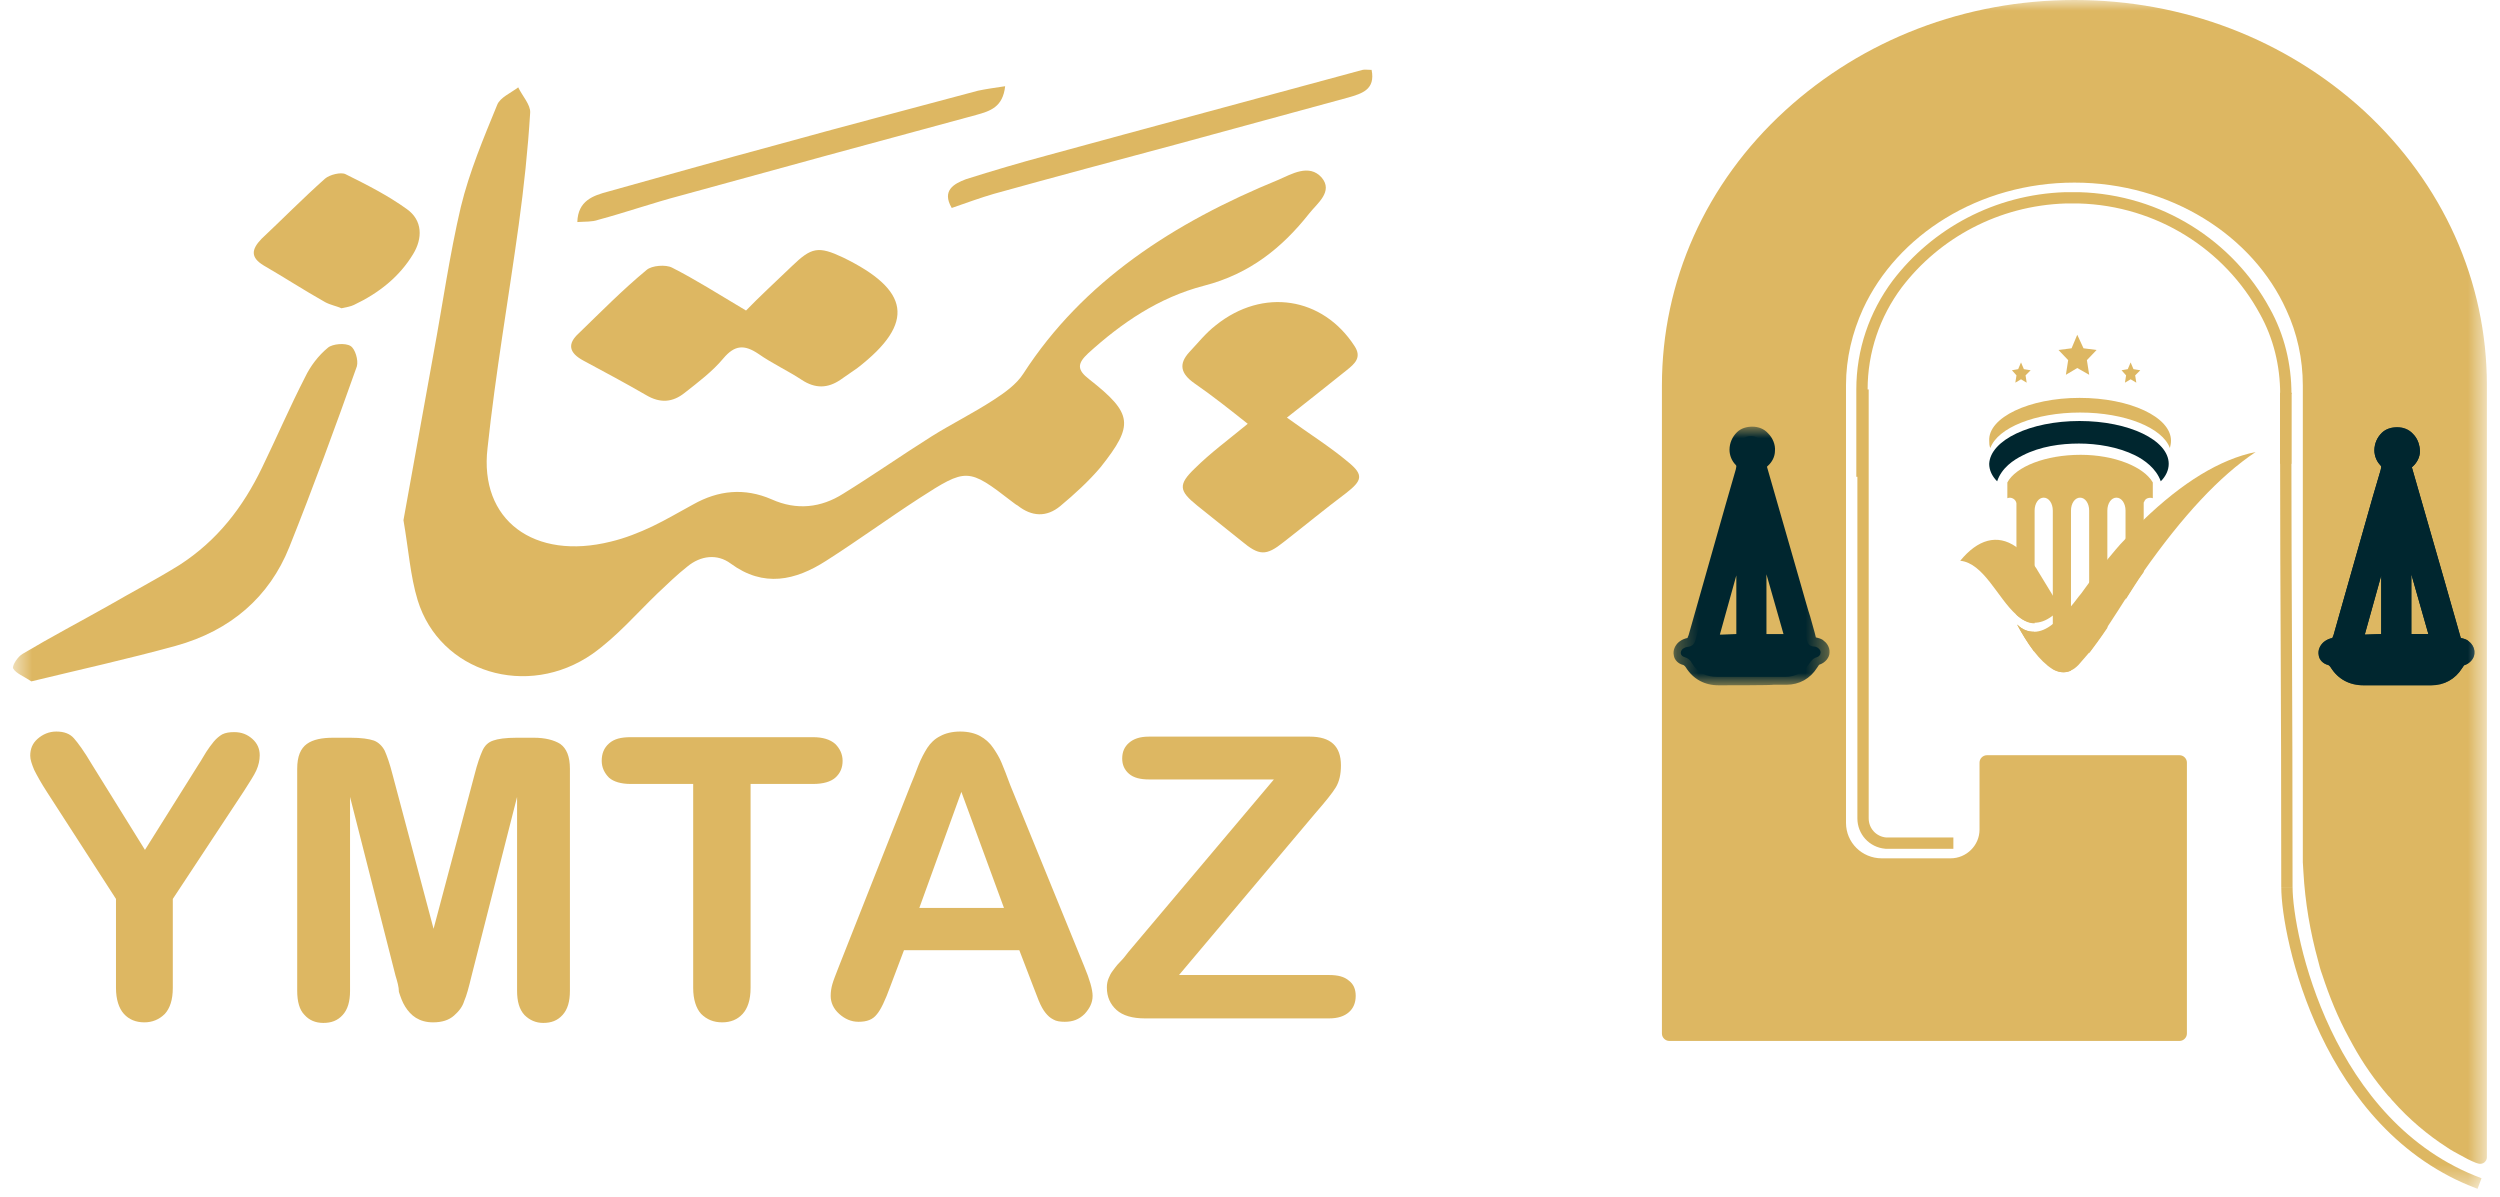 <svg width="117" height="56" viewBox="0 0 117 56" fill="none" xmlns="http://www.w3.org/2000/svg">
<g id="mainLogo" clip-path="url(#clip0_622_21545)">
<g id="Clip path group">
<mask id="mask0_622_21545" style="mask-type:luminance" maskUnits="userSpaceOnUse" x="0" y="0" width="117" height="56">
<g id="clip0_11_16510">
<path id="Vector" d="M116.386 0H0.614V55.6H116.386V0Z" fill="white"/>
</g>
</mask>
<g mask="url(#mask0_622_21545)">
<g id="Group">
<path id="Vector_2" d="M96.976 29.699C96.922 29.567 96.895 29.462 96.842 29.33L96.976 29.699Z" fill="#00262F"/>
<path id="Vector_3" d="M97.216 15.667L97.508 16.3L98.12 16.379L97.667 16.854L97.774 17.54L97.216 17.223L96.684 17.54L96.79 16.854L96.338 16.379L96.95 16.3L97.216 15.667Z" fill="#DDB762"/>
<path id="Vector_4" d="M99.713 16.96L99.846 17.276L100.165 17.329L99.926 17.567L99.979 17.909L99.713 17.751L99.447 17.909L99.501 17.567L99.288 17.329L99.58 17.276L99.713 16.96Z" fill="#DDB762"/>
<path id="Vector_5" d="M94.583 16.96L94.717 17.276L95.035 17.329L94.796 17.567L94.849 17.909L94.583 17.751L94.317 17.909L94.371 17.567L94.158 17.329L94.451 17.276L94.583 16.96Z" fill="#DDB762"/>
<path id="Vector_6" fill-rule="evenodd" clip-rule="evenodd" d="M97.322 19.703C99.635 19.703 101.496 20.6 101.496 21.708C101.496 21.998 101.363 22.288 101.124 22.525C100.911 21.919 100.352 21.523 99.927 21.312C99.129 20.916 98.146 20.758 97.295 20.758C96.444 20.758 95.487 20.89 94.663 21.312C94.237 21.523 93.678 21.892 93.466 22.525C93.227 22.288 93.094 21.998 93.094 21.708C93.147 20.6 95.008 19.703 97.322 19.703Z" fill="#00262F"/>
<path id="Vector_7" fill-rule="evenodd" clip-rule="evenodd" d="M97.323 18.621C99.689 18.621 101.603 19.518 101.603 20.626C101.603 20.758 101.577 20.863 101.55 20.968C101.205 20.019 99.45 19.307 97.349 19.307C95.249 19.307 93.493 20.019 93.148 20.968C93.095 20.863 93.095 20.731 93.095 20.626C93.042 19.544 94.956 18.621 97.323 18.621Z" fill="#DDB762"/>
<path id="Vector_8" fill-rule="evenodd" clip-rule="evenodd" d="M94.398 29.225C94.664 29.488 94.93 29.567 95.195 29.567V30.491C94.876 30.069 94.61 29.62 94.398 29.225Z" fill="#DDB762"/>
<path id="Vector_9" fill-rule="evenodd" clip-rule="evenodd" d="M100.751 22.578V23.316C100.672 23.29 100.591 23.29 100.512 23.316C100.432 23.343 100.379 23.395 100.352 23.474C100.325 23.501 100.325 23.527 100.325 23.553V26.771C100.033 27.167 99.767 27.615 99.475 28.064V23.896C99.475 23.553 99.289 23.29 99.049 23.29C98.81 23.29 98.624 23.553 98.624 23.896V29.383C98.305 29.857 98.012 30.253 97.773 30.57V23.896C97.773 23.553 97.587 23.29 97.347 23.29C97.108 23.29 96.922 23.553 96.922 23.896V31.387C96.63 31.519 96.337 31.466 96.071 31.308V23.896C96.071 23.553 95.885 23.29 95.645 23.29C95.406 23.29 95.22 23.553 95.22 23.896V29.172C94.901 29.172 94.635 29.013 94.369 28.776V23.553C94.343 23.369 94.13 23.237 93.944 23.316V22.578C94.343 21.839 95.726 21.285 97.374 21.285C98.943 21.285 100.325 21.839 100.751 22.578Z" fill="#DDB762"/>
<path id="Vector_10" fill-rule="evenodd" clip-rule="evenodd" d="M105.566 21.153C103.864 22.288 102.135 24.16 100.301 26.771C100.008 27.167 99.742 27.615 99.45 28.064C99.344 28.222 99.237 28.407 99.131 28.565C98.944 28.855 98.759 29.145 98.599 29.383C98.28 29.857 97.987 30.253 97.748 30.57C97.562 30.78 97.402 30.965 97.269 31.123C97.136 31.255 97.03 31.334 96.897 31.387C96.604 31.519 96.312 31.466 96.046 31.308C95.753 31.123 95.461 30.833 95.195 30.49C94.876 30.068 94.61 29.62 94.398 29.224C94.664 29.488 94.93 29.567 95.195 29.567C95.487 29.567 95.78 29.435 96.046 29.224C96.338 29.013 96.631 28.723 96.897 28.407C97.083 28.196 97.243 27.958 97.402 27.774C97.508 27.615 97.642 27.457 97.748 27.299C98.04 26.93 98.306 26.56 98.599 26.218C98.891 25.875 99.157 25.532 99.45 25.242C99.742 24.925 100.035 24.635 100.301 24.345C102.135 22.578 103.89 21.496 105.566 21.153Z" fill="#DDB762"/>
<path id="Vector_11" fill-rule="evenodd" clip-rule="evenodd" d="M96.472 28.46C96.312 28.618 96.179 28.723 96.046 28.829C95.727 29.066 95.461 29.145 95.195 29.145C94.876 29.145 94.61 28.987 94.344 28.75C93.493 27.985 92.828 26.349 91.739 26.244C92.562 25.242 93.466 24.978 94.344 25.585C94.636 25.769 94.929 26.059 95.195 26.455C95.249 26.534 95.302 26.587 95.355 26.692C95.568 27.035 95.806 27.431 96.046 27.827C96.179 28.038 96.312 28.275 96.472 28.46Z" fill="#DDB762"/>
<path id="Vector_12" d="M80.436 32.073C79.771 32.073 79.24 31.783 78.894 31.229C78.841 31.15 78.814 31.15 78.787 31.124C78.548 31.071 78.362 30.886 78.335 30.675C78.282 30.438 78.389 30.201 78.575 30.042C78.708 29.937 78.841 29.884 78.974 29.858C78.974 29.831 79 29.805 79.027 29.726C79.612 27.695 80.17 25.664 80.755 23.633L81.234 21.971C81.26 21.866 81.26 21.813 81.26 21.813C81.26 21.813 81.26 21.787 81.234 21.76C81.048 21.576 80.941 21.312 80.941 21.048C80.941 20.732 81.074 20.442 81.287 20.231C81.473 20.046 81.739 19.967 82.005 19.967C82.298 19.967 82.564 20.072 82.749 20.283C82.962 20.494 83.095 20.811 83.068 21.101C83.068 21.365 82.936 21.628 82.723 21.813C82.696 21.84 82.696 21.84 82.696 21.84C82.696 21.84 82.696 21.866 82.723 21.945C83.255 23.765 83.76 25.585 84.292 27.405C84.292 27.405 84.664 28.724 84.717 28.855C84.797 29.172 84.904 29.488 84.983 29.831C85.089 29.858 85.249 29.884 85.355 29.99C85.435 30.042 85.647 30.253 85.621 30.544C85.621 30.781 85.408 31.018 85.169 31.097C85.142 31.097 85.116 31.124 85.036 31.256C84.717 31.757 84.212 32.047 83.6 32.047C83.388 32.047 83.175 32.047 82.989 32.047C82.962 32.073 80.702 32.073 80.436 32.073ZM80.489 29.699C80.516 29.699 80.542 29.699 80.569 29.699C80.808 29.699 81.021 29.673 81.26 29.673C81.26 28.75 81.26 27.853 81.26 26.93L80.489 29.699ZM82.67 29.673C82.883 29.673 83.122 29.673 83.361 29.673H83.468L82.67 26.877C82.67 27.8 82.67 28.75 82.67 29.673Z" fill="#00262F"/>
<path id="Vector_13" d="M106.974 21.707V18.384" stroke="#DDB762" stroke-width="0.529" stroke-miterlimit="10"/>
<path id="Vector_14" d="M116.387 18.041V54.15C116.387 54.229 116.36 54.308 116.307 54.361C116.228 54.466 116.068 54.492 115.935 54.44C115.908 54.44 115.881 54.413 115.855 54.413C115.589 54.308 115.35 54.176 115.111 54.044C114.924 53.939 114.711 53.833 114.526 53.701C113.622 53.121 112.744 52.383 111.973 51.512L111.947 51.486C111.894 51.407 111.813 51.328 111.76 51.275C111.149 50.563 110.59 49.771 110.112 48.901C110.058 48.795 109.979 48.663 109.926 48.558C109.42 47.635 109.022 46.659 108.676 45.604C108.596 45.393 108.543 45.182 108.49 44.971C108.118 43.626 107.878 42.228 107.799 40.803C107.799 40.645 107.772 40.487 107.772 40.355C107.772 40.197 107.772 40.065 107.772 39.907V18.041C107.772 16.802 107.506 15.588 107.001 14.507C105.432 11.025 101.576 8.546 97.083 8.546C92.616 8.546 88.787 10.999 87.191 14.454C86.686 15.562 86.393 16.775 86.393 18.015V38.509C86.393 39.432 87.138 40.17 88.069 40.17H91.286C92.031 40.17 92.642 39.564 92.642 38.825V35.687C92.642 35.502 92.801 35.344 92.988 35.344H102.002C102.188 35.344 102.347 35.502 102.347 35.687V48.373C102.347 48.558 102.188 48.716 102.002 48.716H100.46H78.124C77.938 48.716 77.778 48.558 77.778 48.373V18.041C77.778 13.162 79.826 8.572 83.549 5.17C87.191 1.846 91.978 0 97.083 0C102.188 0 106.974 1.846 110.617 5.17C114.339 8.599 116.387 13.162 116.387 18.041Z" fill="#DDB762"/>
<path id="Vector_15" d="M110.616 32.073C109.951 32.073 109.419 31.783 109.073 31.229C109.02 31.15 108.994 31.15 108.967 31.124C108.728 31.071 108.542 30.886 108.515 30.675C108.462 30.438 108.569 30.201 108.755 30.042C108.888 29.937 109.02 29.884 109.154 29.858C109.154 29.831 109.18 29.805 109.207 29.726C109.818 27.563 110.43 25.427 111.041 23.264L111.413 21.998C111.44 21.892 111.44 21.84 111.44 21.84C111.44 21.84 111.44 21.813 111.413 21.787C111.228 21.602 111.121 21.338 111.121 21.075C111.121 20.758 111.254 20.468 111.467 20.257C111.653 20.072 111.919 19.993 112.185 19.993C112.477 19.993 112.743 20.099 112.929 20.31C113.142 20.521 113.249 20.837 113.249 21.127C113.249 21.391 113.115 21.655 112.902 21.84C112.876 21.866 112.876 21.866 112.876 21.866C112.876 21.866 112.876 21.892 112.902 21.971C113.381 23.659 113.887 25.374 114.365 27.062L114.764 28.46L114.87 28.829C114.977 29.172 115.057 29.515 115.163 29.858C115.269 29.884 115.429 29.91 115.535 30.016C115.615 30.069 115.827 30.28 115.801 30.57C115.801 30.807 115.589 31.045 115.349 31.124C115.323 31.124 115.296 31.15 115.216 31.282C114.897 31.783 114.392 32.073 113.78 32.073C113.568 32.073 113.355 32.073 113.168 32.073C113.168 32.073 110.882 32.073 110.616 32.073ZM110.669 29.699C110.696 29.699 110.722 29.699 110.749 29.699C110.988 29.699 111.201 29.673 111.44 29.673C111.44 28.75 111.44 27.853 111.44 26.93L110.669 29.699ZM112.849 29.673C113.062 29.673 113.302 29.673 113.541 29.673H113.647C113.381 28.75 113.115 27.8 112.849 26.877C112.849 27.8 112.849 28.75 112.849 29.673Z" fill="#00262F"/>
<g id="Mask group">
<mask id="mask1_622_21545" style="mask-type:luminance" maskUnits="userSpaceOnUse" x="108" y="19" width="8" height="14">
<g id="Group_2">
<path id="Vector_16" d="M115.83 19.993H108.518V32.073H115.83V19.993Z" fill="white"/>
</g>
</mask>
<g mask="url(#mask1_622_21545)">
<g id="Group_3">
<path id="Vector_17" d="M110.619 32.073C109.954 32.073 109.423 31.783 109.077 31.229C109.023 31.15 108.997 31.15 108.97 31.124C108.731 31.071 108.545 30.886 108.519 30.675C108.465 30.438 108.572 30.201 108.757 30.042C108.891 29.937 109.023 29.884 109.157 29.858C109.157 29.831 109.183 29.805 109.21 29.726C109.821 27.563 110.433 25.427 111.044 23.264L111.417 21.998C111.444 21.892 111.444 21.84 111.444 21.84C111.444 21.84 111.444 21.813 111.417 21.787C111.231 21.602 111.124 21.338 111.124 21.075C111.124 20.758 111.257 20.468 111.47 20.257C111.656 20.072 111.922 19.993 112.188 19.993C112.48 19.993 112.746 20.099 112.933 20.31C113.145 20.521 113.252 20.837 113.252 21.127C113.252 21.391 113.118 21.655 112.906 21.84C112.879 21.866 112.879 21.866 112.879 21.866C112.879 21.866 112.879 21.892 112.906 21.971C113.384 23.659 113.89 25.374 114.369 27.062L114.767 28.46L114.873 28.829C114.98 29.172 115.06 29.515 115.166 29.858C115.273 29.884 115.432 29.91 115.539 30.016C115.618 30.069 115.831 30.28 115.804 30.57C115.804 30.807 115.592 31.045 115.352 31.124C115.326 31.124 115.299 31.15 115.219 31.282C114.9 31.783 114.395 32.073 113.784 32.073C113.571 32.073 113.358 32.073 113.172 32.073C113.172 32.073 110.885 32.073 110.619 32.073ZM110.672 29.699C110.699 29.699 110.725 29.699 110.752 29.699C110.991 29.699 111.204 29.673 111.444 29.673C111.444 28.75 111.444 27.853 111.444 26.93L110.672 29.699ZM112.852 29.673C113.065 29.673 113.305 29.673 113.544 29.673H113.65C113.384 28.75 113.118 27.8 112.852 26.877C112.852 27.8 112.852 28.75 112.852 29.673Z" fill="#00262F"/>
</g>
</g>
</g>
<path id="Vector_18" d="M115.297 30.333C115.244 30.28 115.138 30.253 115.058 30.253C114.898 30.227 114.819 30.148 114.766 29.963C114.659 29.489 114.5 29.04 114.366 28.566C113.755 26.403 113.117 24.24 112.505 22.077C112.452 21.866 112.426 21.708 112.611 21.523C112.904 21.286 112.877 20.864 112.611 20.6C112.372 20.363 111.973 20.336 111.734 20.574C111.468 20.811 111.415 21.259 111.681 21.523C111.894 21.734 111.867 21.919 111.787 22.13C111.043 24.715 110.324 27.299 109.58 29.858C109.527 30.095 109.447 30.253 109.154 30.28C109.101 30.28 109.022 30.333 108.969 30.359C108.809 30.491 108.835 30.702 109.048 30.755C109.208 30.807 109.314 30.887 109.394 31.045C109.66 31.493 110.059 31.678 110.59 31.678C111.096 31.678 111.628 31.678 112.133 31.678C112.664 31.678 113.223 31.678 113.755 31.678C114.234 31.678 114.606 31.467 114.872 31.071C114.978 30.913 115.058 30.807 115.244 30.755C115.324 30.728 115.404 30.649 115.404 30.57C115.404 30.491 115.351 30.385 115.297 30.333ZM111.628 30.069C111.229 30.069 110.803 30.095 110.405 30.122C110.324 30.122 110.245 30.122 110.139 30.122C110.724 28.091 111.282 26.086 111.841 24.082H111.867C111.867 25.981 111.867 27.906 111.867 29.805C111.867 29.99 111.841 30.069 111.628 30.069ZM112.585 30.069C112.532 30.069 112.479 29.99 112.452 29.937C112.426 29.911 112.452 29.858 112.452 29.805C112.452 27.88 112.452 25.928 112.479 23.976C113.064 26.007 113.622 28.038 114.207 30.043C113.622 30.069 113.117 30.069 112.585 30.069Z" fill="#00262F"/>
<g id="Mask group_2">
<mask id="mask2_622_21545" style="mask-type:luminance" maskUnits="userSpaceOnUse" x="78" y="19" width="8" height="14">
<g id="Group_4">
<path id="Vector_19" d="M85.621 19.993H78.309V32.073H85.621V19.993Z" fill="white"/>
</g>
</mask>
<g mask="url(#mask2_622_21545)">
<g id="Group_5">
<path id="Vector_20" d="M80.436 32.073C79.771 32.073 79.24 31.783 78.894 31.229C78.841 31.15 78.814 31.15 78.787 31.124C78.548 31.071 78.362 30.887 78.335 30.675C78.282 30.438 78.389 30.201 78.575 30.042C78.708 29.937 78.841 29.884 78.974 29.858C78.974 29.831 79 29.805 79.027 29.726C79.612 27.695 80.17 25.664 80.755 23.633L81.234 21.971C81.26 21.866 81.26 21.813 81.26 21.813C81.26 21.813 81.26 21.787 81.234 21.76C81.048 21.576 80.941 21.312 80.941 21.048C80.941 20.732 81.074 20.442 81.287 20.231C81.473 20.046 81.739 19.967 82.005 19.967C82.298 19.967 82.564 20.072 82.749 20.283C82.962 20.494 83.095 20.811 83.068 21.101C83.068 21.365 82.936 21.628 82.723 21.813C82.696 21.84 82.696 21.84 82.696 21.84C82.696 21.84 82.696 21.866 82.723 21.945C83.255 23.765 83.76 25.585 84.292 27.405C84.292 27.405 84.664 28.724 84.717 28.855C84.797 29.172 84.904 29.488 84.983 29.831C85.089 29.858 85.249 29.884 85.355 29.99C85.435 30.042 85.647 30.253 85.621 30.544C85.621 30.781 85.408 31.018 85.169 31.098C85.142 31.098 85.116 31.124 85.036 31.256C84.717 31.757 84.212 32.047 83.6 32.047C83.388 32.047 83.175 32.047 82.989 32.047C82.962 32.073 80.702 32.073 80.436 32.073ZM80.489 29.7C80.516 29.7 80.542 29.7 80.569 29.7C80.808 29.7 81.021 29.673 81.26 29.673C81.26 28.75 81.26 27.853 81.26 26.93L80.489 29.7ZM82.67 29.673C82.883 29.673 83.122 29.673 83.361 29.673H83.468L82.67 26.877C82.67 27.8 82.67 28.75 82.67 29.673Z" fill="#00262F"/>
</g>
</g>
</g>
<path id="Vector_21" d="M85.092 30.333C85.038 30.28 84.932 30.253 84.852 30.253C84.692 30.227 84.613 30.148 84.56 29.963C84.453 29.489 84.294 29.04 84.16 28.566C83.549 26.403 82.911 24.24 82.299 22.077C82.246 21.866 82.22 21.708 82.406 21.523C82.698 21.286 82.671 20.864 82.406 20.6C82.167 20.363 81.768 20.336 81.528 20.574C81.262 20.811 81.209 21.259 81.475 21.523C81.688 21.734 81.661 21.919 81.582 22.13C80.837 24.715 80.092 27.299 79.375 29.858C79.321 30.095 79.242 30.253 78.949 30.28C78.896 30.28 78.816 30.333 78.763 30.359C78.603 30.491 78.63 30.702 78.843 30.755C79.002 30.807 79.109 30.887 79.188 31.045C79.454 31.493 79.853 31.678 80.385 31.678C80.89 31.678 81.422 31.678 81.927 31.678C82.459 31.678 83.017 31.678 83.549 31.678C84.028 31.678 84.4 31.467 84.666 31.071C84.772 30.913 84.852 30.807 85.038 30.755C85.118 30.728 85.198 30.649 85.198 30.57C85.224 30.491 85.171 30.385 85.092 30.333ZM81.449 30.069C81.05 30.069 80.624 30.095 80.225 30.122C80.146 30.122 80.066 30.122 79.96 30.122C80.544 28.091 81.103 26.086 81.661 24.082H81.688C81.688 25.981 81.688 27.906 81.688 29.805C81.688 29.99 81.635 30.069 81.449 30.069ZM82.406 30.069C82.352 30.069 82.299 29.99 82.273 29.937C82.246 29.911 82.273 29.858 82.273 29.805C82.273 27.88 82.273 25.928 82.299 23.976C82.884 26.007 83.443 28.038 84.028 30.043C83.443 30.069 82.937 30.069 82.406 30.069Z" fill="#00262F"/>
<path id="Vector_22" d="M106.974 18.384V21.707C106.974 27.774 107.027 31.625 107.027 41.515" stroke="#DDB762" stroke-width="0.529" stroke-miterlimit="10"/>
<path id="Vector_23" d="M87.19 18.226V22.314V38.298C87.19 38.904 87.643 39.405 88.254 39.458C88.281 39.458 88.307 39.458 88.307 39.458H90.621H91.391H91.418" stroke="#DDB762" stroke-width="0.529" stroke-miterlimit="10"/>
<path id="Vector_24" d="M106.976 18.437C106.976 17.091 106.657 15.746 105.992 14.559C104.317 11.473 101.046 9.363 97.297 9.258C97.19 9.258 97.084 9.258 96.978 9.258C96.871 9.258 96.765 9.258 96.659 9.258C93.441 9.363 90.597 10.92 88.788 13.293C87.725 14.718 87.14 16.432 87.14 18.226V22.314" stroke="#DDB762" stroke-width="0.529" stroke-miterlimit="10"/>
<path id="Vector_25" d="M107.028 41.516C107.028 43.784 108.863 52.725 116.043 55.389" stroke="#DDB762" stroke-width="0.529" stroke-miterlimit="10"/>
<path id="Vector_26" d="M30.768 27.773C31.22 27.351 31.672 26.903 32.177 26.507C32.789 26.006 33.56 25.901 34.198 26.375C35.74 27.51 37.229 27.167 38.665 26.244C40.154 25.294 41.563 24.265 43.026 23.316C45.233 21.892 45.312 21.892 47.36 23.474C47.44 23.527 47.52 23.606 47.626 23.659C48.291 24.186 48.982 24.213 49.62 23.685C50.285 23.131 50.95 22.525 51.508 21.865C53.077 19.887 53.024 19.36 50.976 17.751C50.391 17.302 50.418 17.012 50.923 16.537C52.492 15.113 54.22 13.926 56.347 13.372C58.501 12.818 60.017 11.579 61.267 9.996C61.639 9.521 62.41 8.967 61.852 8.308C61.267 7.649 60.442 8.15 59.831 8.414C54.938 10.418 50.684 13.161 47.892 17.487C47.573 17.988 47.014 18.384 46.483 18.727C45.552 19.333 44.541 19.834 43.611 20.415C42.228 21.285 40.872 22.235 39.463 23.105C38.426 23.764 37.282 23.896 36.112 23.369C34.836 22.815 33.613 22.947 32.443 23.606C31.805 23.949 31.193 24.318 30.529 24.635C29.917 24.925 29.252 25.189 28.587 25.347C24.998 26.244 22.419 24.345 22.817 20.968C23.19 17.46 23.801 13.979 24.28 10.497C24.519 8.756 24.705 7.016 24.812 5.275C24.838 4.906 24.439 4.484 24.253 4.088C23.908 4.352 23.402 4.563 23.269 4.906C22.631 6.462 21.966 8.044 21.568 9.68C21.036 11.948 20.717 14.243 20.291 16.537C19.813 19.175 19.334 21.839 18.882 24.345C19.121 25.716 19.201 26.956 19.547 28.09C20.584 31.466 24.679 32.732 27.736 30.596C28.88 29.778 29.784 28.723 30.768 27.773Z" fill="#DDB762"/>
<path id="Vector_27" d="M27.31 16.88C28.294 17.408 29.277 17.935 30.235 18.489C30.899 18.885 31.484 18.832 32.043 18.384C32.681 17.883 33.346 17.381 33.851 16.775C34.383 16.142 34.835 16.115 35.499 16.564C36.138 17.012 36.882 17.355 37.52 17.777C38.158 18.199 38.743 18.173 39.328 17.777C39.594 17.592 39.86 17.408 40.126 17.223C42.891 15.087 42.546 13.557 39.461 12.053C38.291 11.499 37.972 11.579 37.068 12.449C36.297 13.188 35.499 13.926 34.914 14.533C33.585 13.741 32.548 13.082 31.458 12.528C31.165 12.37 30.5 12.423 30.261 12.634C29.144 13.557 28.134 14.585 27.097 15.588C26.539 16.089 26.618 16.511 27.31 16.88Z" fill="#DDB762"/>
<path id="Vector_28" d="M63.392 16.195C61.904 13.9 59.111 13.451 56.904 15.219C56.426 15.588 56.054 16.063 55.655 16.485C55.15 17.038 55.256 17.487 55.894 17.935C56.772 18.542 57.596 19.201 58.394 19.834C57.463 20.599 56.639 21.206 55.921 21.918C55.123 22.683 55.176 22.973 56.027 23.659C56.718 24.213 57.41 24.767 58.101 25.32C58.925 26.006 59.244 26.033 60.069 25.373C61.053 24.608 62.01 23.817 62.994 23.079C63.738 22.498 63.844 22.235 63.1 21.628C62.223 20.889 61.239 20.283 60.228 19.544C61.106 18.858 62.063 18.093 63.02 17.329C63.419 17.012 63.738 16.722 63.392 16.195Z" fill="#DDB762"/>
<path id="Vector_29" d="M16.409 16.195C16.169 16.037 15.558 16.09 15.345 16.274C14.893 16.644 14.521 17.145 14.281 17.646C13.563 19.044 12.952 20.468 12.261 21.892C11.383 23.712 10.187 25.295 8.378 26.455C7.315 27.115 6.198 27.695 5.108 28.328C3.752 29.093 2.396 29.805 1.066 30.596C0.827 30.728 0.561 31.15 0.614 31.282C0.747 31.52 1.119 31.651 1.465 31.889C3.752 31.335 6.012 30.834 8.219 30.227C10.798 29.515 12.606 27.933 13.537 25.611C14.654 22.816 15.691 19.993 16.701 17.145C16.781 16.855 16.621 16.327 16.409 16.195Z" fill="#DDB762"/>
<path id="Vector_30" d="M12.339 12.423C13.296 12.977 14.227 13.583 15.211 14.137C15.45 14.269 15.742 14.322 15.982 14.427C16.221 14.375 16.407 14.348 16.567 14.269C17.737 13.715 18.694 12.95 19.332 11.895C19.784 11.157 19.784 10.313 19.04 9.785C18.162 9.152 17.178 8.651 16.168 8.15C15.955 8.044 15.423 8.176 15.211 8.361C14.174 9.284 13.216 10.26 12.233 11.183C11.754 11.684 11.727 12.053 12.339 12.423Z" fill="#DDB762"/>
<path id="Vector_31" d="M44.541 9.733C45.232 9.495 45.87 9.258 46.508 9.073C49.354 8.282 52.225 7.517 55.071 6.752C57.756 6.014 60.415 5.301 63.101 4.563C63.739 4.378 64.377 4.194 64.191 3.271C63.978 3.271 63.872 3.244 63.765 3.271C58.82 4.616 53.901 5.934 48.981 7.28C47.705 7.623 46.455 7.992 45.206 8.387C44.647 8.598 44.062 8.915 44.541 9.733Z" fill="#DDB762"/>
<path id="Vector_32" d="M31.858 9.152C36.459 7.886 41.085 6.62 45.685 5.38C46.35 5.196 46.935 5.011 47.041 4.035C46.51 4.114 46.137 4.167 45.765 4.246C42.627 5.09 39.49 5.908 36.352 6.778C33.72 7.49 31.087 8.229 28.455 8.967C27.764 9.152 27.046 9.389 27.019 10.392C27.391 10.365 27.71 10.392 28.003 10.286C29.279 9.943 30.556 9.495 31.858 9.152Z" fill="#DDB762"/>
<path id="Vector_33" d="M5.428 46.237V42.07L2.21 37.085C1.918 36.636 1.732 36.294 1.599 36.03C1.492 35.766 1.413 35.555 1.413 35.37C1.413 35.054 1.519 34.79 1.758 34.579C1.998 34.368 2.29 34.236 2.636 34.236C3.008 34.236 3.274 34.342 3.46 34.553C3.646 34.764 3.939 35.159 4.311 35.792L6.784 39.775L9.283 35.792C9.443 35.555 9.549 35.344 9.655 35.186C9.762 35.028 9.868 34.869 10.001 34.711C10.134 34.553 10.267 34.447 10.4 34.368C10.56 34.289 10.746 34.263 10.958 34.263C11.304 34.263 11.57 34.368 11.809 34.579C12.049 34.79 12.155 35.054 12.155 35.344C12.155 35.581 12.102 35.819 11.995 36.056C11.889 36.294 11.676 36.61 11.41 37.032L8.087 42.07V46.237C8.087 46.791 7.954 47.187 7.714 47.451C7.449 47.714 7.129 47.846 6.757 47.846C6.358 47.846 6.039 47.714 5.8 47.451C5.561 47.187 5.428 46.765 5.428 46.237Z" fill="#DDB762"/>
<path id="Vector_34" d="M18.509 45.657L16.382 37.296V46.369C16.382 46.87 16.275 47.24 16.036 47.503C15.797 47.767 15.504 47.873 15.132 47.873C14.76 47.873 14.467 47.741 14.255 47.503C14.015 47.266 13.909 46.87 13.909 46.369V35.977C13.909 35.397 14.069 35.028 14.361 34.816C14.653 34.605 15.079 34.526 15.584 34.526H16.408C16.914 34.526 17.259 34.579 17.498 34.658C17.711 34.737 17.897 34.922 18.004 35.133C18.11 35.37 18.243 35.74 18.376 36.267L20.291 43.468L22.205 36.267C22.338 35.74 22.471 35.37 22.577 35.133C22.684 34.896 22.843 34.737 23.082 34.658C23.295 34.579 23.668 34.526 24.173 34.526H24.997C25.502 34.526 25.928 34.632 26.22 34.816C26.513 35.028 26.672 35.397 26.672 35.977V46.369C26.672 46.87 26.566 47.24 26.326 47.503C26.087 47.767 25.795 47.873 25.422 47.873C25.077 47.873 24.784 47.741 24.545 47.503C24.306 47.24 24.199 46.87 24.199 46.369V37.296L22.072 45.657C21.939 46.211 21.833 46.606 21.726 46.844C21.647 47.108 21.487 47.319 21.248 47.53C21.009 47.741 20.689 47.846 20.264 47.846C19.945 47.846 19.679 47.767 19.466 47.635C19.253 47.503 19.094 47.319 18.961 47.108C18.828 46.897 18.748 46.659 18.669 46.422C18.669 46.184 18.589 45.921 18.509 45.657Z" fill="#DDB762"/>
<path id="Vector_35" d="M38.052 36.689H35.127V46.237C35.127 46.791 34.994 47.187 34.755 47.451C34.515 47.714 34.196 47.846 33.797 47.846C33.398 47.846 33.079 47.714 32.813 47.451C32.574 47.187 32.441 46.765 32.441 46.237V36.689H29.516C29.064 36.689 28.718 36.584 28.506 36.399C28.293 36.188 28.16 35.924 28.16 35.608C28.16 35.265 28.267 35.001 28.506 34.79C28.745 34.579 29.064 34.5 29.516 34.5H38.052C38.504 34.5 38.849 34.605 39.089 34.816C39.301 35.028 39.434 35.291 39.434 35.608C39.434 35.924 39.328 36.188 39.089 36.399C38.876 36.584 38.53 36.689 38.052 36.689Z" fill="#DDB762"/>
<path id="Vector_36" d="M48.342 46.132L47.704 44.47H42.306L41.668 46.158C41.429 46.818 41.216 47.266 41.03 47.477C40.844 47.714 40.578 47.82 40.179 47.82C39.834 47.82 39.541 47.688 39.275 47.451C39.009 47.213 38.876 46.923 38.876 46.607C38.876 46.422 38.903 46.237 38.956 46.053C39.009 45.868 39.115 45.604 39.248 45.261L42.626 36.716C42.732 36.478 42.838 36.188 42.971 35.845C43.104 35.502 43.264 35.212 43.397 35.001C43.556 34.764 43.742 34.579 44.008 34.447C44.247 34.316 44.566 34.236 44.939 34.236C45.311 34.236 45.63 34.316 45.869 34.447C46.109 34.579 46.321 34.764 46.481 35.001C46.641 35.239 46.773 35.45 46.88 35.713C46.986 35.977 47.119 36.294 47.279 36.742L50.735 45.209C51.001 45.842 51.134 46.316 51.134 46.607C51.134 46.923 51.001 47.187 50.762 47.451C50.496 47.714 50.203 47.82 49.831 47.82C49.619 47.82 49.432 47.794 49.3 47.714C49.14 47.635 49.034 47.53 48.927 47.398C48.821 47.266 48.715 47.081 48.608 46.818C48.502 46.554 48.422 46.343 48.342 46.132ZM43.024 42.492H46.986L44.992 37.059L43.024 42.492Z" fill="#DDB762"/>
<path id="Vector_37" d="M52.812 44.549L59.618 36.478H53.769C53.37 36.478 53.051 36.399 52.838 36.214C52.625 36.03 52.519 35.792 52.519 35.502C52.519 35.186 52.625 34.948 52.838 34.764C53.051 34.579 53.343 34.474 53.769 34.474H61.294C62.277 34.474 62.756 34.922 62.756 35.819C62.756 36.241 62.676 36.584 62.517 36.847C62.357 37.111 62.038 37.507 61.533 38.087L55.178 45.631H62.198C62.623 45.631 62.916 45.71 63.128 45.894C63.341 46.053 63.447 46.29 63.447 46.606C63.447 46.923 63.341 47.187 63.128 47.371C62.916 47.556 62.623 47.661 62.198 47.661H53.583C52.998 47.661 52.546 47.53 52.253 47.266C51.961 47.002 51.801 46.659 51.801 46.211C51.801 46.053 51.828 45.921 51.881 45.789C51.934 45.657 51.987 45.551 52.067 45.446C52.147 45.34 52.253 45.182 52.413 45.024C52.599 44.839 52.705 44.681 52.812 44.549Z" fill="#DDB762"/>
</g>
</g>
</g>
</g>
<defs>
<clipPath id="clip0_622_21545">
<rect width="117" height="56" fill="white"/>
</clipPath>
</defs>
</svg>
